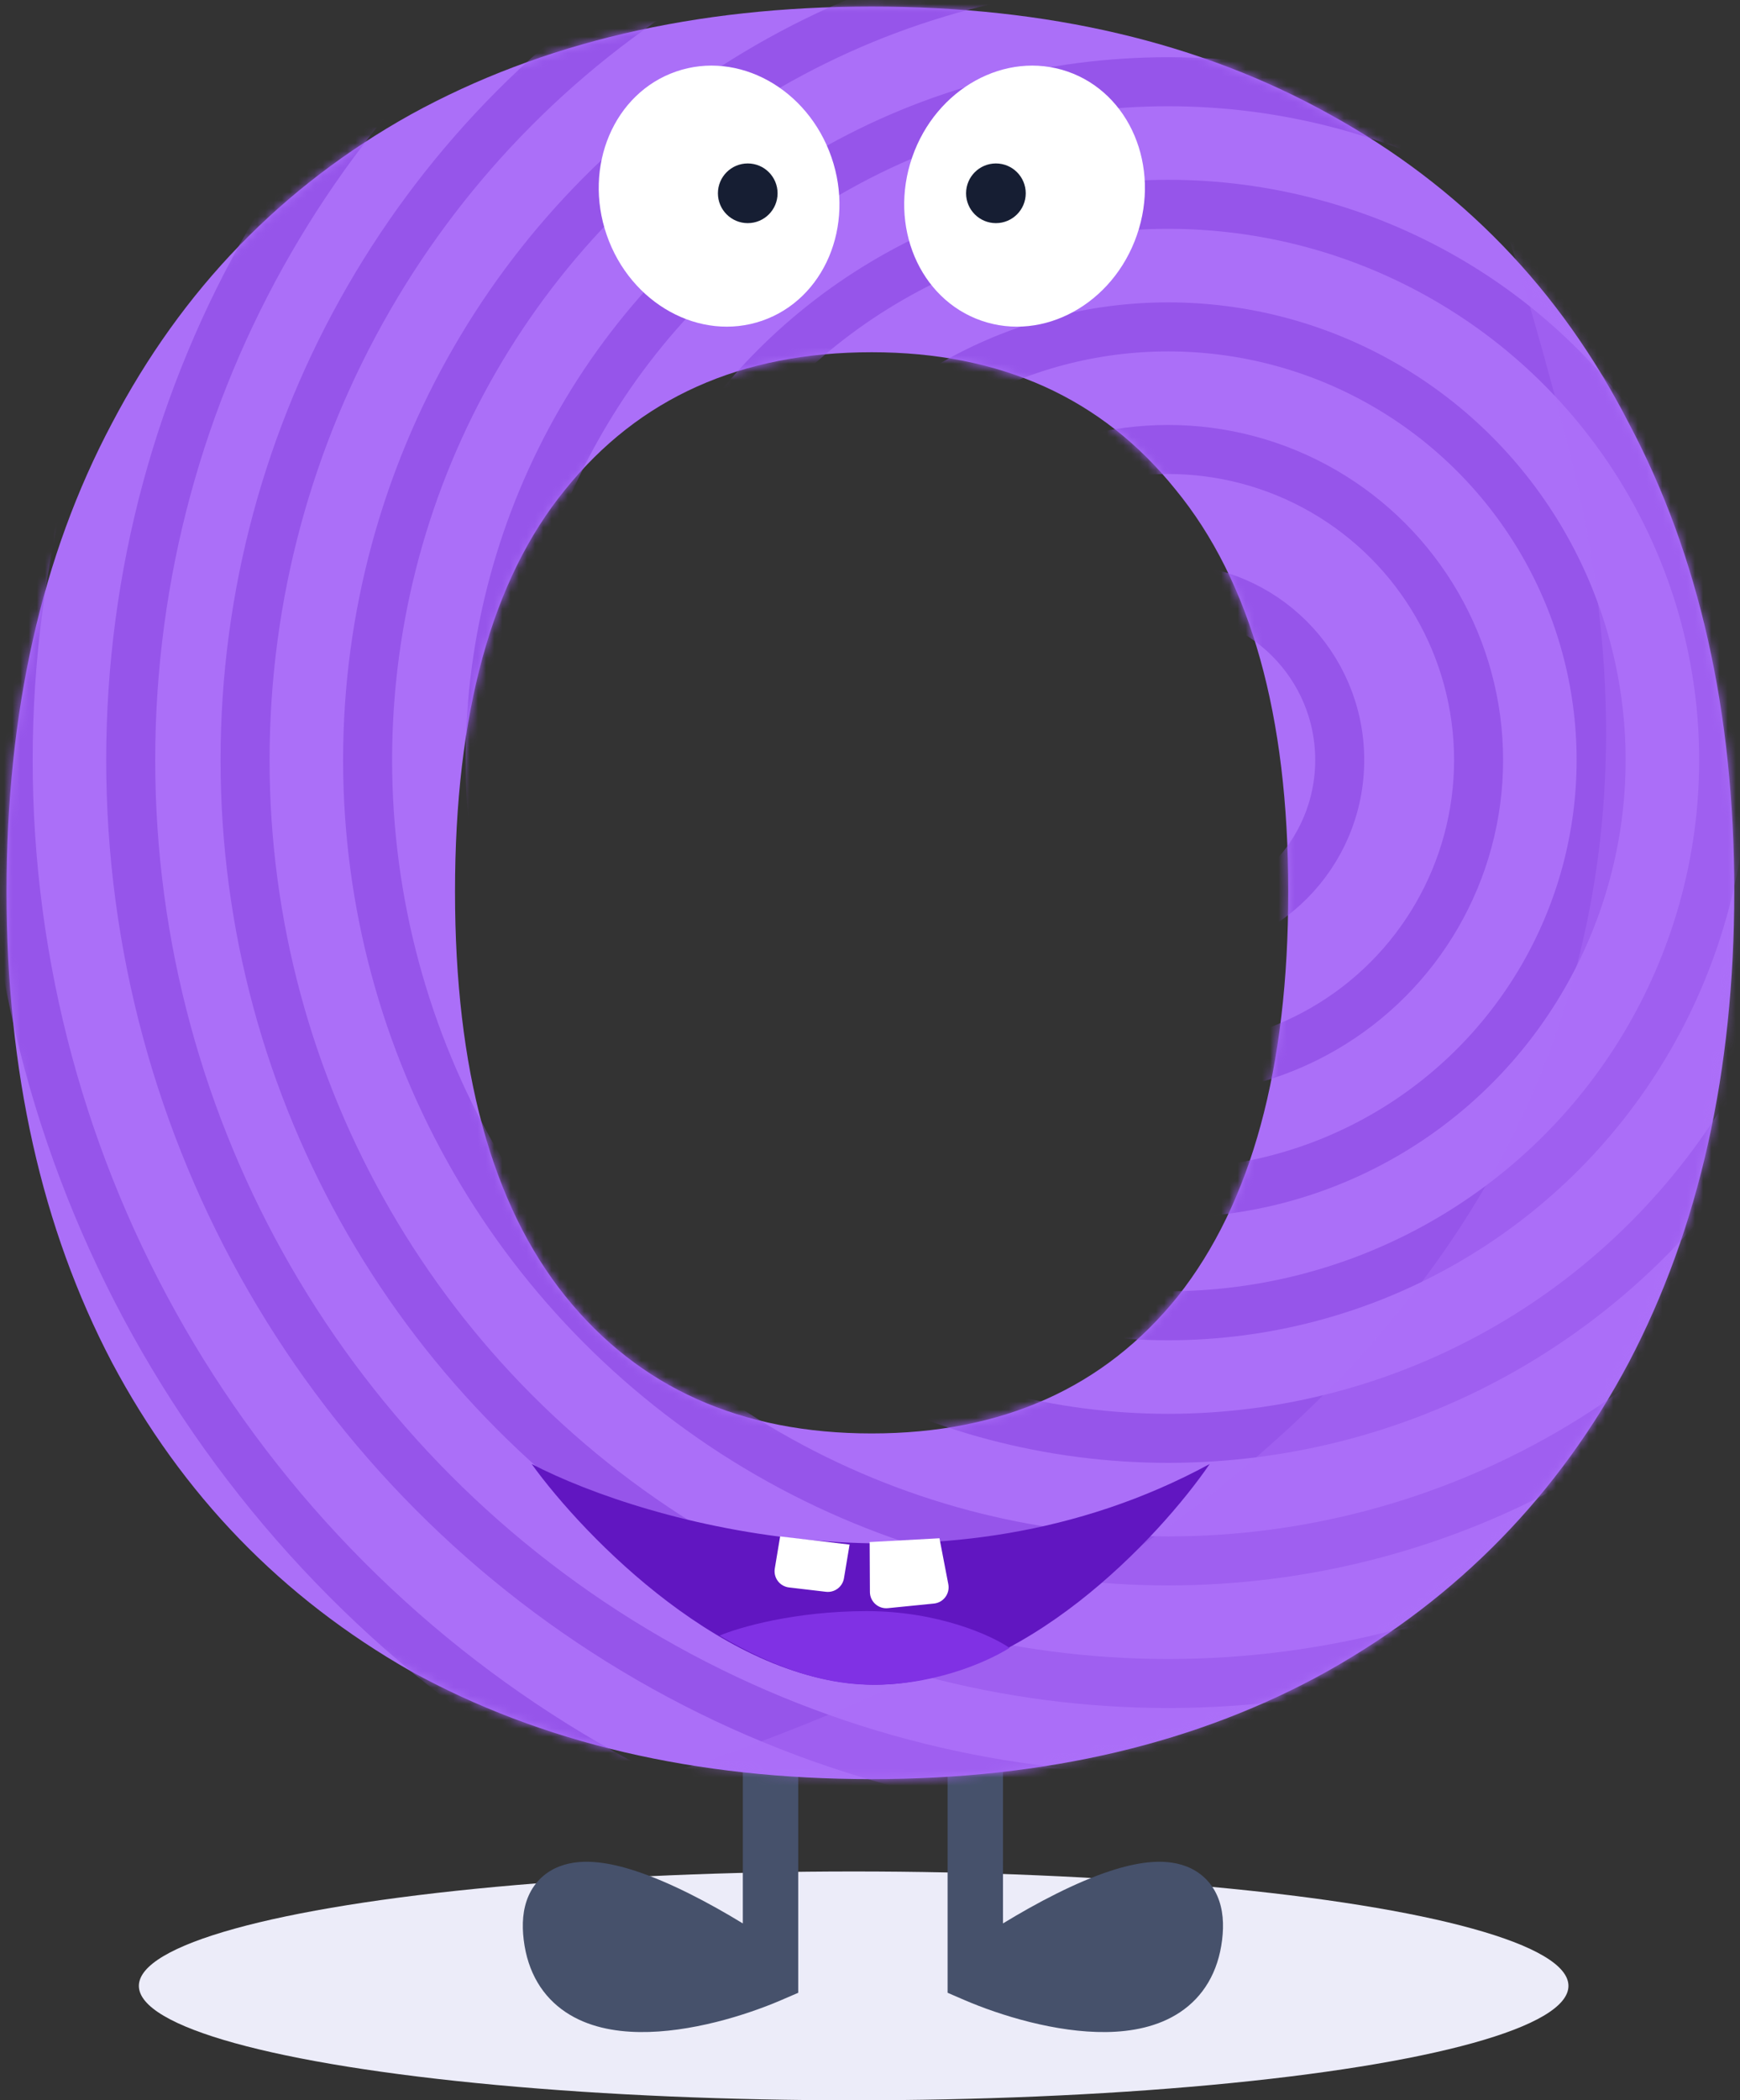 <svg width="213" height="257" viewBox="0 0 213 257" fill="none" xmlns="http://www.w3.org/2000/svg">
<rect x="0" y="0" width="213" height="257" fill="#333333" stroke="none"/>
<ellipse cx="104.5" cy="243" rx="87.5" ry="14" fill="#ECECF9"/>
<path d="M119.39 241.614C128.967 234.926 147.743 224.635 146.237 236.965C144.732 249.295 127.712 245.202 119.39 241.614Z" fill="#46516B"/>
<path fill-rule="evenodd" clip-rule="evenodd" d="M116 188L122.78 188L122.781 235.356C126.937 232.822 131.711 230.312 135.914 228.936C137.485 228.422 139.076 228.031 140.595 227.88C142.087 227.732 143.73 227.793 145.26 228.392C146.899 229.034 148.246 230.237 149.014 231.99C149.733 233.63 149.833 235.49 149.603 237.376C149.118 241.344 147.296 244.323 144.461 246.217C141.768 248.016 138.5 248.61 135.413 248.649C129.26 248.727 122.424 246.613 118.048 244.727L116 243.844L116 188ZM127.076 240.684C129.818 241.411 132.722 241.902 135.327 241.869C137.723 241.839 139.513 241.368 140.695 240.579C141.734 239.884 142.604 238.752 142.872 236.554C143.018 235.36 142.862 234.844 142.804 234.712C142.8 234.71 142.795 234.709 142.789 234.706C142.62 234.64 142.162 234.539 141.264 234.628C140.392 234.714 139.305 234.96 138.025 235.38C134.69 236.472 130.729 238.503 127.076 240.684Z" fill="#46516B"/>
<path d="M94.323 241.614C84.746 234.926 65.97 224.635 67.475 236.965C68.981 249.295 86.001 245.202 94.323 241.614Z" fill="#46516B"/>
<path fill-rule="evenodd" clip-rule="evenodd" d="M97.713 188L90.932 188L90.932 235.356C86.776 232.822 82.002 230.312 77.799 228.936C76.228 228.422 74.637 228.031 73.118 227.88C71.626 227.732 69.983 227.793 68.453 228.392C66.813 229.034 65.467 230.237 64.699 231.99C63.98 233.63 63.88 235.49 64.11 237.376C64.594 241.344 66.417 244.323 69.252 246.217C71.945 248.016 75.212 248.61 78.3 248.649C84.453 248.727 91.289 246.613 95.665 244.727L97.713 243.844L97.713 188ZM86.637 240.684C83.895 241.411 80.99 241.902 78.385 241.869C75.99 241.839 74.2 241.368 73.018 240.579C71.979 239.884 71.109 238.752 70.841 236.554C70.695 235.36 70.851 234.844 70.909 234.712C70.913 234.71 70.918 234.709 70.924 234.706C71.092 234.64 71.551 234.539 72.449 234.628C73.321 234.714 74.407 234.96 75.688 235.38C79.023 236.472 82.984 238.503 86.637 240.684Z" fill="#46516B"/>
<path d="M106.7 217.701C85.1 217.701 66.3 213.301 50.3 204.501C34.5 195.501 22.3 182.901 13.7 166.701C5.1 150.301 0.8 131.101 0.8 109.101C0.8 87.101 5.1 68.001 13.7 51.801C22.3 35.401 34.5 22.801 50.3 14.001C66.3 5.201 85.1 0.801 106.7 0.801C128.3 0.801 147 5.201 162.8 14.001C178.8 22.801 191 35.401 199.4 51.801C208 68.001 212.3 87.101 212.3 109.101C212.3 131.101 208 150.301 199.4 166.701C190.8 182.901 178.5 195.501 162.5 204.501C146.7 213.301 128.1 217.701 106.7 217.701ZM106.7 175.401C122.7 175.401 135.2 169.801 144.2 158.601C153.2 147.201 157.7 130.701 157.7 109.101C157.7 87.501 153.1 71.101 143.9 59.901C134.9 48.701 122.5 43.101 106.7 43.101C90.7 43.101 78.2 48.701 69.2 59.901C60.2 70.901 55.7 87.301 55.7 109.101C55.7 130.901 60.2 147.401 69.2 158.601C78.2 169.801 90.7 175.401 106.7 175.401Z" fill="#AB6FF8"/>
<mask id="mask0" mask-type="alpha" maskUnits="userSpaceOnUse" x="0" y="0" width="213" height="218">
<path d="M106.7 217.701C85.1 217.701 66.3 213.301 50.3 204.501C34.5 195.501 22.3 182.901 13.7 166.701C5.1 150.301 0.8 131.101 0.8 109.101C0.8 87.101 5.1 68.001 13.7 51.801C22.3 35.401 34.5 22.801 50.3 14.001C66.3 5.201 85.1 0.801 106.7 0.801C128.3 0.801 147 5.201 162.8 14.001C178.8 22.801 191 35.401 199.4 51.801C208 68.001 212.3 87.101 212.3 109.101C212.3 131.101 208 150.301 199.4 166.701C190.8 182.901 178.5 195.501 162.5 204.501C146.7 213.301 128.1 217.701 106.7 217.701ZM106.7 175.401C122.7 175.401 135.2 169.801 144.2 158.601C153.2 147.201 157.7 130.701 157.7 109.101C157.7 87.501 153.1 71.101 143.9 59.901C134.9 48.701 122.5 43.101 106.7 43.101C90.7 43.101 78.2 48.701 69.2 59.901C60.2 70.901 55.7 87.301 55.7 109.101C55.7 130.901 60.2 147.401 69.2 158.601C78.2 169.801 90.7 175.401 106.7 175.401Z" fill="#AB6FF8"/>
</mask>
<g mask="url(#mask0)">
<circle cx="143" cy="93" r="21" stroke="#9655EA" stroke-width="6"/>
<circle cx="143" cy="93" r="38" stroke="#9655EA" stroke-width="6"/>
<circle cx="143" cy="93" r="53" stroke="#9655EA" stroke-width="6"/>
<circle cx="143" cy="93" r="68" stroke="#9655EA" stroke-width="6"/>
<circle cx="143" cy="93" r="83" stroke="#9655EA" stroke-width="6"/>
<circle cx="143" cy="93" r="98" stroke="#9655EA" stroke-width="6"/>
<circle cx="143" cy="93" r="113" stroke="#9655EA" stroke-width="6"/>
<circle cx="143" cy="93" r="127" stroke="#9655EA" stroke-width="6"/>
<circle cx="143" cy="93" r="142" stroke="#9655EA" stroke-width="6"/>
<circle cx="143" cy="93" r="157" stroke="#9655EA" stroke-width="6"/>
<circle cx="143" cy="93" r="157" stroke="#9655EA" stroke-width="6"/>
<g style="mix-blend-mode:multiply">
<path d="M82.285 -52L82.49 -51.991C88.207 -51.736 93.705 -51.492 98.999 -51.106L229.257 -44.138L324.621 21.007V160.283L253.939 258C223.366 254.067 97.748 274.987 59.621 270C-18.38 259.797 -4.138 224.137 20.579 226.551C66.578 231.043 224.77 186.116 192.234 55.826C169.191 -36.451 140.344 -48.091 98.999 -51.106L82.285 -52Z" fill="#AB6FF8" fill-opacity="0.42"/>
</g>
</g>
<path d="M148.082 179.141C115.682 196.741 79.249 186.475 65.082 179.141C71.582 188.141 89.082 206.141 107.082 206.141C125.082 206.141 141.916 188.141 148.082 179.141Z" fill="#6116C1"/>
<path d="M104 189L95.5 188.002L94.845 191.93C94.657 193.057 95.45 194.112 96.584 194.245L101.107 194.777C102.167 194.902 103.138 194.172 103.313 193.12L104 189Z" fill="white"/>
<path d="M115.004 188.227L106.458 188.693L106.489 194.8C106.495 195.98 107.514 196.898 108.688 196.781L114.321 196.217C115.492 196.101 116.309 195.004 116.086 193.849L115.004 188.227Z" fill="white"/>
<path d="M106.082 197.142C97.282 197.142 90.416 199.142 88.082 200.142C94.634 204.005 100.503 205.982 106.082 206.142C113.789 206.362 120.489 203.575 123.582 201.642C121.416 200.142 114.882 197.142 106.082 197.142Z" fill="#8031E4"/>
<ellipse rx="14.555" ry="16.129" transform="matrix(-0.945 -0.327 -0.327 0.945 125.42 24)" fill="white"/>
<circle r="3.652" transform="matrix(-1 0 0 1 121.913 23.652)" fill="#161E33"/>
<ellipse cx="88.027" cy="24" rx="14.555" ry="16.129" transform="rotate(-19.075 88.027 24)" fill="white"/>
<circle cx="91.534" cy="23.652" r="3.652" fill="#161E33"/>
</svg>
